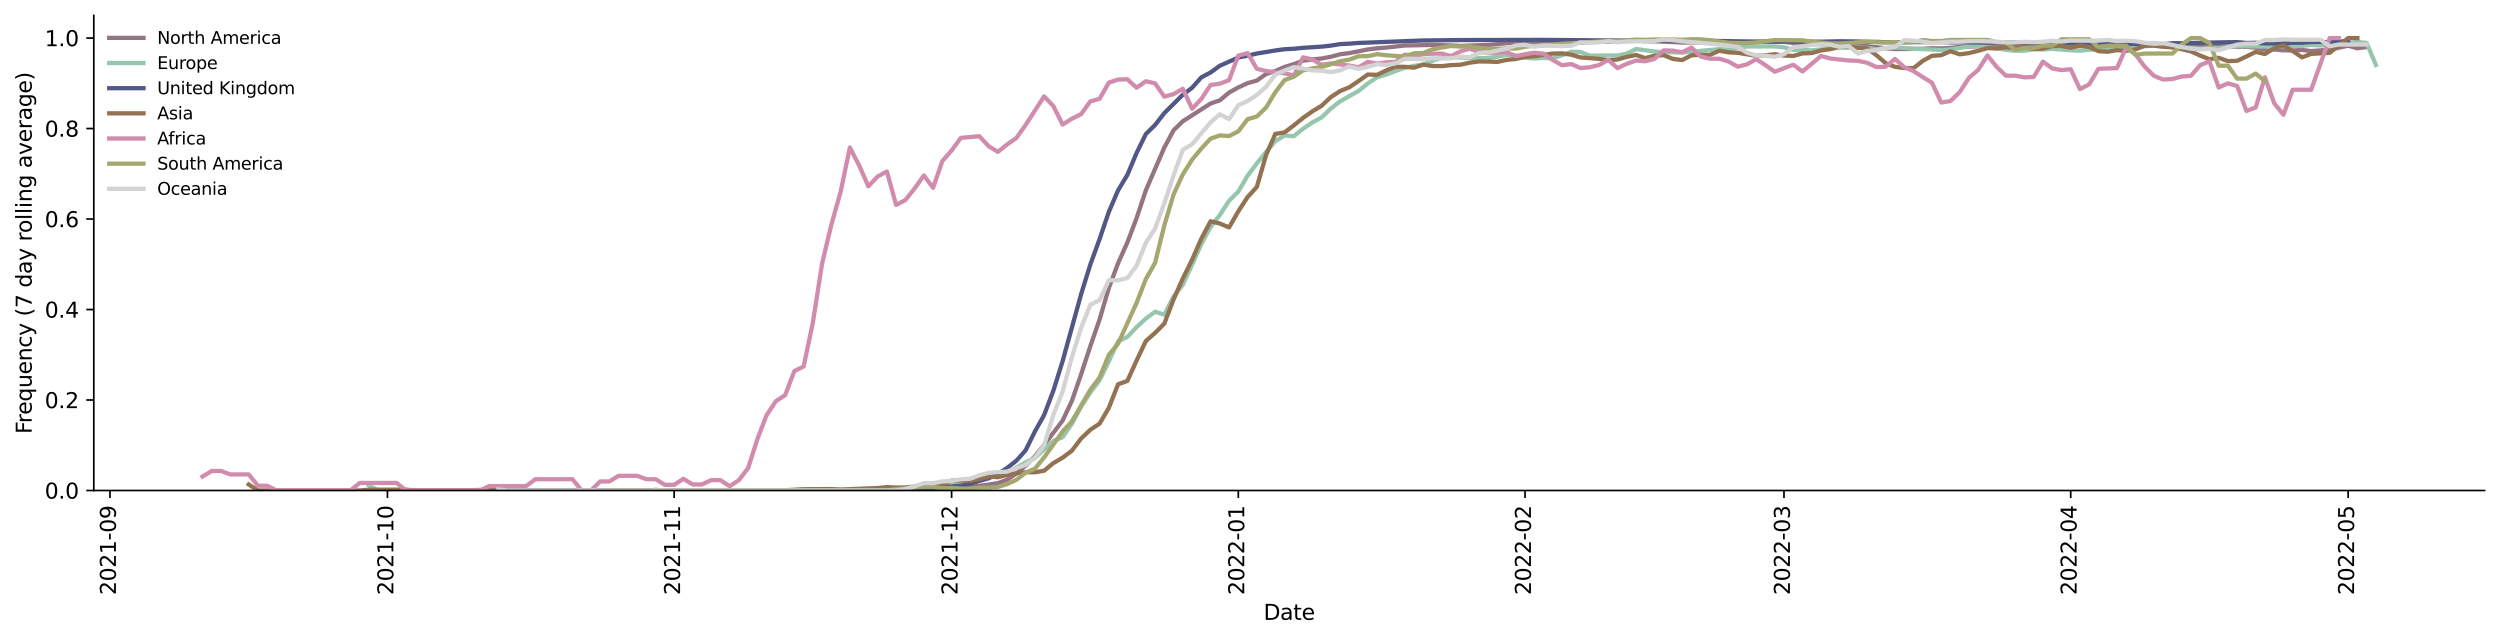 <?xml version="1.0" encoding="utf-8" standalone="no"?>
<!DOCTYPE svg PUBLIC "-//W3C//DTD SVG 1.1//EN"
  "http://www.w3.org/Graphics/SVG/1.1/DTD/svg11.dtd">
<svg xmlns:xlink="http://www.w3.org/1999/xlink" width="1166.981pt" height="298.621pt" viewBox="0 0 1166.981 298.621" xmlns="http://www.w3.org/2000/svg" version="1.1">
 <defs>
  <style type="text/css">*{stroke-linejoin: round; stroke-linecap: butt}</style>
 </defs>
 <g id="figure_1">
  <g id="patch_1">
   <path d="M 0 298.621 
L 1166.981 298.621 
L 1166.981 0 
L 0 0 
z
" style="fill: #ffffff"/>
  </g>
  <g id="axes_1">
   <g id="patch_2">
    <path d="M 43.781 228.96 
L 1159.781 228.96 
L 1159.781 7.2 
L 43.781 7.2 
z
" style="fill: #ffffff"/>
   </g>
   <g id="matplotlib.axis_1">
    <g id="xtick_1">
     <g id="line2d_1">
      <defs>
       <path id="mcca57873f6" d="M 0 0 
L 0 3.5 
" style="stroke: #000000; stroke-width: 0.8"/>
      </defs>
      <g>
       <use xlink:href="#mcca57873f6" x="51.336" y="228.96" style="stroke: #000000; stroke-width: 0.8"/>
      </g>
     </g>
     <g id="text_1">
      <!-- 2021-09 -->
      <g transform="translate(54.096 277.743)rotate(-90)scale(0.1 -0.1)">
       <defs>
        <path id="DejaVuSans-32" d="M 1228 531 
L 3431 531 
L 3431 0 
L 469 0 
L 469 531 
Q 828 903 1448 1529 
Q 2069 2156 2228 2338 
Q 2531 2678 2651 2914 
Q 2772 3150 2772 3378 
Q 2772 3750 2511 3984 
Q 2250 4219 1831 4219 
Q 1534 4219 1204 4116 
Q 875 4013 500 3803 
L 500 4441 
Q 881 4594 1212 4672 
Q 1544 4750 1819 4750 
Q 2544 4750 2975 4387 
Q 3406 4025 3406 3419 
Q 3406 3131 3298 2873 
Q 3191 2616 2906 2266 
Q 2828 2175 2409 1742 
Q 1991 1309 1228 531 
z
" transform="scale(0.016)"/>
        <path id="DejaVuSans-30" d="M 2034 4250 
Q 1547 4250 1301 3770 
Q 1056 3291 1056 2328 
Q 1056 1369 1301 889 
Q 1547 409 2034 409 
Q 2525 409 2770 889 
Q 3016 1369 3016 2328 
Q 3016 3291 2770 3770 
Q 2525 4250 2034 4250 
z
M 2034 4750 
Q 2819 4750 3233 4129 
Q 3647 3509 3647 2328 
Q 3647 1150 3233 529 
Q 2819 -91 2034 -91 
Q 1250 -91 836 529 
Q 422 1150 422 2328 
Q 422 3509 836 4129 
Q 1250 4750 2034 4750 
z
" transform="scale(0.016)"/>
        <path id="DejaVuSans-31" d="M 794 531 
L 1825 531 
L 1825 4091 
L 703 3866 
L 703 4441 
L 1819 4666 
L 2450 4666 
L 2450 531 
L 3481 531 
L 3481 0 
L 794 0 
L 794 531 
z
" transform="scale(0.016)"/>
        <path id="DejaVuSans-2d" d="M 313 2009 
L 1997 2009 
L 1997 1497 
L 313 1497 
L 313 2009 
z
" transform="scale(0.016)"/>
        <path id="DejaVuSans-39" d="M 703 97 
L 703 672 
Q 941 559 1184 500 
Q 1428 441 1663 441 
Q 2288 441 2617 861 
Q 2947 1281 2994 2138 
Q 2813 1869 2534 1725 
Q 2256 1581 1919 1581 
Q 1219 1581 811 2004 
Q 403 2428 403 3163 
Q 403 3881 828 4315 
Q 1253 4750 1959 4750 
Q 2769 4750 3195 4129 
Q 3622 3509 3622 2328 
Q 3622 1225 3098 567 
Q 2575 -91 1691 -91 
Q 1453 -91 1209 -44 
Q 966 3 703 97 
z
M 1959 2075 
Q 2384 2075 2632 2365 
Q 2881 2656 2881 3163 
Q 2881 3666 2632 3958 
Q 2384 4250 1959 4250 
Q 1534 4250 1286 3958 
Q 1038 3666 1038 3163 
Q 1038 2656 1286 2365 
Q 1534 2075 1959 2075 
z
" transform="scale(0.016)"/>
       </defs>
       <use xlink:href="#DejaVuSans-32"/>
       <use xlink:href="#DejaVuSans-30" x="63.623"/>
       <use xlink:href="#DejaVuSans-32" x="127.246"/>
       <use xlink:href="#DejaVuSans-31" x="190.869"/>
       <use xlink:href="#DejaVuSans-2d" x="254.492"/>
       <use xlink:href="#DejaVuSans-30" x="290.576"/>
       <use xlink:href="#DejaVuSans-39" x="354.199"/>
      </g>
     </g>
    </g>
    <g id="xtick_2">
     <g id="line2d_2">
      <g>
       <use xlink:href="#mcca57873f6" x="180.853" y="228.96" style="stroke: #000000; stroke-width: 0.8"/>
      </g>
     </g>
     <g id="text_2">
      <!-- 2021-10 -->
      <g transform="translate(183.612 277.743)rotate(-90)scale(0.1 -0.1)">
       <use xlink:href="#DejaVuSans-32"/>
       <use xlink:href="#DejaVuSans-30" x="63.623"/>
       <use xlink:href="#DejaVuSans-32" x="127.246"/>
       <use xlink:href="#DejaVuSans-31" x="190.869"/>
       <use xlink:href="#DejaVuSans-2d" x="254.492"/>
       <use xlink:href="#DejaVuSans-31" x="290.576"/>
       <use xlink:href="#DejaVuSans-30" x="354.199"/>
      </g>
     </g>
    </g>
    <g id="xtick_3">
     <g id="line2d_3">
      <g>
       <use xlink:href="#mcca57873f6" x="314.686" y="228.96" style="stroke: #000000; stroke-width: 0.8"/>
      </g>
     </g>
     <g id="text_3">
      <!-- 2021-11 -->
      <g transform="translate(317.446 277.743)rotate(-90)scale(0.1 -0.1)">
       <use xlink:href="#DejaVuSans-32"/>
       <use xlink:href="#DejaVuSans-30" x="63.623"/>
       <use xlink:href="#DejaVuSans-32" x="127.246"/>
       <use xlink:href="#DejaVuSans-31" x="190.869"/>
       <use xlink:href="#DejaVuSans-2d" x="254.492"/>
       <use xlink:href="#DejaVuSans-31" x="290.576"/>
       <use xlink:href="#DejaVuSans-31" x="354.199"/>
      </g>
     </g>
    </g>
    <g id="xtick_4">
     <g id="line2d_4">
      <g>
       <use xlink:href="#mcca57873f6" x="444.203" y="228.96" style="stroke: #000000; stroke-width: 0.8"/>
      </g>
     </g>
     <g id="text_4">
      <!-- 2021-12 -->
      <g transform="translate(446.962 277.743)rotate(-90)scale(0.1 -0.1)">
       <use xlink:href="#DejaVuSans-32"/>
       <use xlink:href="#DejaVuSans-30" x="63.623"/>
       <use xlink:href="#DejaVuSans-32" x="127.246"/>
       <use xlink:href="#DejaVuSans-31" x="190.869"/>
       <use xlink:href="#DejaVuSans-2d" x="254.492"/>
       <use xlink:href="#DejaVuSans-31" x="290.576"/>
       <use xlink:href="#DejaVuSans-32" x="354.199"/>
      </g>
     </g>
    </g>
    <g id="xtick_5">
     <g id="line2d_5">
      <g>
       <use xlink:href="#mcca57873f6" x="578.037" y="228.96" style="stroke: #000000; stroke-width: 0.8"/>
      </g>
     </g>
     <g id="text_5">
      <!-- 2022-01 -->
      <g transform="translate(580.796 277.743)rotate(-90)scale(0.1 -0.1)">
       <use xlink:href="#DejaVuSans-32"/>
       <use xlink:href="#DejaVuSans-30" x="63.623"/>
       <use xlink:href="#DejaVuSans-32" x="127.246"/>
       <use xlink:href="#DejaVuSans-32" x="190.869"/>
       <use xlink:href="#DejaVuSans-2d" x="254.492"/>
       <use xlink:href="#DejaVuSans-30" x="290.576"/>
       <use xlink:href="#DejaVuSans-31" x="354.199"/>
      </g>
     </g>
    </g>
    <g id="xtick_6">
     <g id="line2d_6">
      <g>
       <use xlink:href="#mcca57873f6" x="711.87" y="228.96" style="stroke: #000000; stroke-width: 0.8"/>
      </g>
     </g>
     <g id="text_6">
      <!-- 2022-02 -->
      <g transform="translate(714.63 277.743)rotate(-90)scale(0.1 -0.1)">
       <use xlink:href="#DejaVuSans-32"/>
       <use xlink:href="#DejaVuSans-30" x="63.623"/>
       <use xlink:href="#DejaVuSans-32" x="127.246"/>
       <use xlink:href="#DejaVuSans-32" x="190.869"/>
       <use xlink:href="#DejaVuSans-2d" x="254.492"/>
       <use xlink:href="#DejaVuSans-30" x="290.576"/>
       <use xlink:href="#DejaVuSans-32" x="354.199"/>
      </g>
     </g>
    </g>
    <g id="xtick_7">
     <g id="line2d_7">
      <g>
       <use xlink:href="#mcca57873f6" x="832.752" y="228.96" style="stroke: #000000; stroke-width: 0.8"/>
      </g>
     </g>
     <g id="text_7">
      <!-- 2022-03 -->
      <g transform="translate(835.512 277.743)rotate(-90)scale(0.1 -0.1)">
       <defs>
        <path id="DejaVuSans-33" d="M 2597 2516 
Q 3050 2419 3304 2112 
Q 3559 1806 3559 1356 
Q 3559 666 3084 287 
Q 2609 -91 1734 -91 
Q 1441 -91 1130 -33 
Q 819 25 488 141 
L 488 750 
Q 750 597 1062 519 
Q 1375 441 1716 441 
Q 2309 441 2620 675 
Q 2931 909 2931 1356 
Q 2931 1769 2642 2001 
Q 2353 2234 1838 2234 
L 1294 2234 
L 1294 2753 
L 1863 2753 
Q 2328 2753 2575 2939 
Q 2822 3125 2822 3475 
Q 2822 3834 2567 4026 
Q 2313 4219 1838 4219 
Q 1578 4219 1281 4162 
Q 984 4106 628 3988 
L 628 4550 
Q 988 4650 1302 4700 
Q 1616 4750 1894 4750 
Q 2613 4750 3031 4423 
Q 3450 4097 3450 3541 
Q 3450 3153 3228 2886 
Q 3006 2619 2597 2516 
z
" transform="scale(0.016)"/>
       </defs>
       <use xlink:href="#DejaVuSans-32"/>
       <use xlink:href="#DejaVuSans-30" x="63.623"/>
       <use xlink:href="#DejaVuSans-32" x="127.246"/>
       <use xlink:href="#DejaVuSans-32" x="190.869"/>
       <use xlink:href="#DejaVuSans-2d" x="254.492"/>
       <use xlink:href="#DejaVuSans-30" x="290.576"/>
       <use xlink:href="#DejaVuSans-33" x="354.199"/>
      </g>
     </g>
    </g>
    <g id="xtick_8">
     <g id="line2d_8">
      <g>
       <use xlink:href="#mcca57873f6" x="966.586" y="228.96" style="stroke: #000000; stroke-width: 0.8"/>
      </g>
     </g>
     <g id="text_8">
      <!-- 2022-04 -->
      <g transform="translate(969.345 277.743)rotate(-90)scale(0.1 -0.1)">
       <defs>
        <path id="DejaVuSans-34" d="M 2419 4116 
L 825 1625 
L 2419 1625 
L 2419 4116 
z
M 2253 4666 
L 3047 4666 
L 3047 1625 
L 3713 1625 
L 3713 1100 
L 3047 1100 
L 3047 0 
L 2419 0 
L 2419 1100 
L 313 1100 
L 313 1709 
L 2253 4666 
z
" transform="scale(0.016)"/>
       </defs>
       <use xlink:href="#DejaVuSans-32"/>
       <use xlink:href="#DejaVuSans-30" x="63.623"/>
       <use xlink:href="#DejaVuSans-32" x="127.246"/>
       <use xlink:href="#DejaVuSans-32" x="190.869"/>
       <use xlink:href="#DejaVuSans-2d" x="254.492"/>
       <use xlink:href="#DejaVuSans-30" x="290.576"/>
       <use xlink:href="#DejaVuSans-34" x="354.199"/>
      </g>
     </g>
    </g>
    <g id="xtick_9">
     <g id="line2d_9">
      <g>
       <use xlink:href="#mcca57873f6" x="1096.102" y="228.96" style="stroke: #000000; stroke-width: 0.8"/>
      </g>
     </g>
     <g id="text_9">
      <!-- 2022-05 -->
      <g transform="translate(1098.862 277.743)rotate(-90)scale(0.1 -0.1)">
       <defs>
        <path id="DejaVuSans-35" d="M 691 4666 
L 3169 4666 
L 3169 4134 
L 1269 4134 
L 1269 2991 
Q 1406 3038 1543 3061 
Q 1681 3084 1819 3084 
Q 2600 3084 3056 2656 
Q 3513 2228 3513 1497 
Q 3513 744 3044 326 
Q 2575 -91 1722 -91 
Q 1428 -91 1123 -41 
Q 819 9 494 109 
L 494 744 
Q 775 591 1075 516 
Q 1375 441 1709 441 
Q 2250 441 2565 725 
Q 2881 1009 2881 1497 
Q 2881 1984 2565 2268 
Q 2250 2553 1709 2553 
Q 1456 2553 1204 2497 
Q 953 2441 691 2322 
L 691 4666 
z
" transform="scale(0.016)"/>
       </defs>
       <use xlink:href="#DejaVuSans-32"/>
       <use xlink:href="#DejaVuSans-30" x="63.623"/>
       <use xlink:href="#DejaVuSans-32" x="127.246"/>
       <use xlink:href="#DejaVuSans-32" x="190.869"/>
       <use xlink:href="#DejaVuSans-2d" x="254.492"/>
       <use xlink:href="#DejaVuSans-30" x="290.576"/>
       <use xlink:href="#DejaVuSans-35" x="354.199"/>
      </g>
     </g>
    </g>
    <g id="text_10">
     <!-- Date -->
     <g transform="translate(589.83 289.341)scale(0.1 -0.1)">
      <defs>
       <path id="DejaVuSans-44" d="M 1259 4147 
L 1259 519 
L 2022 519 
Q 2988 519 3436 956 
Q 3884 1394 3884 2338 
Q 3884 3275 3436 3711 
Q 2988 4147 2022 4147 
L 1259 4147 
z
M 628 4666 
L 1925 4666 
Q 3281 4666 3915 4102 
Q 4550 3538 4550 2338 
Q 4550 1131 3912 565 
Q 3275 0 1925 0 
L 628 0 
L 628 4666 
z
" transform="scale(0.016)"/>
       <path id="DejaVuSans-61" d="M 2194 1759 
Q 1497 1759 1228 1600 
Q 959 1441 959 1056 
Q 959 750 1161 570 
Q 1363 391 1709 391 
Q 2188 391 2477 730 
Q 2766 1069 2766 1631 
L 2766 1759 
L 2194 1759 
z
M 3341 1997 
L 3341 0 
L 2766 0 
L 2766 531 
Q 2569 213 2275 61 
Q 1981 -91 1556 -91 
Q 1019 -91 701 211 
Q 384 513 384 1019 
Q 384 1609 779 1909 
Q 1175 2209 1959 2209 
L 2766 2209 
L 2766 2266 
Q 2766 2663 2505 2880 
Q 2244 3097 1772 3097 
Q 1472 3097 1187 3025 
Q 903 2953 641 2809 
L 641 3341 
Q 956 3463 1253 3523 
Q 1550 3584 1831 3584 
Q 2591 3584 2966 3190 
Q 3341 2797 3341 1997 
z
" transform="scale(0.016)"/>
       <path id="DejaVuSans-74" d="M 1172 4494 
L 1172 3500 
L 2356 3500 
L 2356 3053 
L 1172 3053 
L 1172 1153 
Q 1172 725 1289 603 
Q 1406 481 1766 481 
L 2356 481 
L 2356 0 
L 1766 0 
Q 1100 0 847 248 
Q 594 497 594 1153 
L 594 3053 
L 172 3053 
L 172 3500 
L 594 3500 
L 594 4494 
L 1172 4494 
z
" transform="scale(0.016)"/>
       <path id="DejaVuSans-65" d="M 3597 1894 
L 3597 1613 
L 953 1613 
Q 991 1019 1311 708 
Q 1631 397 2203 397 
Q 2534 397 2845 478 
Q 3156 559 3463 722 
L 3463 178 
Q 3153 47 2828 -22 
Q 2503 -91 2169 -91 
Q 1331 -91 842 396 
Q 353 884 353 1716 
Q 353 2575 817 3079 
Q 1281 3584 2069 3584 
Q 2775 3584 3186 3129 
Q 3597 2675 3597 1894 
z
M 3022 2063 
Q 3016 2534 2758 2815 
Q 2500 3097 2075 3097 
Q 1594 3097 1305 2825 
Q 1016 2553 972 2059 
L 3022 2063 
z
" transform="scale(0.016)"/>
      </defs>
      <use xlink:href="#DejaVuSans-44"/>
      <use xlink:href="#DejaVuSans-61" x="77.002"/>
      <use xlink:href="#DejaVuSans-74" x="138.281"/>
      <use xlink:href="#DejaVuSans-65" x="177.49"/>
     </g>
    </g>
   </g>
   <g id="matplotlib.axis_2">
    <g id="ytick_1">
     <g id="line2d_10">
      <defs>
       <path id="md0fb48f226" d="M 0 0 
L -3.5 0 
" style="stroke: #000000; stroke-width: 0.8"/>
      </defs>
      <g>
       <use xlink:href="#md0fb48f226" x="43.781" y="228.96" style="stroke: #000000; stroke-width: 0.8"/>
      </g>
     </g>
     <g id="text_11">
      <!-- 0.0 -->
      <g transform="translate(20.878 232.759)scale(0.1 -0.1)">
       <defs>
        <path id="DejaVuSans-2e" d="M 684 794 
L 1344 794 
L 1344 0 
L 684 0 
L 684 794 
z
" transform="scale(0.016)"/>
       </defs>
       <use xlink:href="#DejaVuSans-30"/>
       <use xlink:href="#DejaVuSans-2e" x="63.623"/>
       <use xlink:href="#DejaVuSans-30" x="95.41"/>
      </g>
     </g>
    </g>
    <g id="ytick_2">
     <g id="line2d_11">
      <g>
       <use xlink:href="#md0fb48f226" x="43.781" y="186.72" style="stroke: #000000; stroke-width: 0.8"/>
      </g>
     </g>
     <g id="text_12">
      <!-- 0.2 -->
      <g transform="translate(20.878 190.519)scale(0.1 -0.1)">
       <use xlink:href="#DejaVuSans-30"/>
       <use xlink:href="#DejaVuSans-2e" x="63.623"/>
       <use xlink:href="#DejaVuSans-32" x="95.41"/>
      </g>
     </g>
    </g>
    <g id="ytick_3">
     <g id="line2d_12">
      <g>
       <use xlink:href="#md0fb48f226" x="43.781" y="144.48" style="stroke: #000000; stroke-width: 0.8"/>
      </g>
     </g>
     <g id="text_13">
      <!-- 0.4 -->
      <g transform="translate(20.878 148.279)scale(0.1 -0.1)">
       <use xlink:href="#DejaVuSans-30"/>
       <use xlink:href="#DejaVuSans-2e" x="63.623"/>
       <use xlink:href="#DejaVuSans-34" x="95.41"/>
      </g>
     </g>
    </g>
    <g id="ytick_4">
     <g id="line2d_13">
      <g>
       <use xlink:href="#md0fb48f226" x="43.781" y="102.24" style="stroke: #000000; stroke-width: 0.8"/>
      </g>
     </g>
     <g id="text_14">
      <!-- 0.6 -->
      <g transform="translate(20.878 106.039)scale(0.1 -0.1)">
       <defs>
        <path id="DejaVuSans-36" d="M 2113 2584 
Q 1688 2584 1439 2293 
Q 1191 2003 1191 1497 
Q 1191 994 1439 701 
Q 1688 409 2113 409 
Q 2538 409 2786 701 
Q 3034 994 3034 1497 
Q 3034 2003 2786 2293 
Q 2538 2584 2113 2584 
z
M 3366 4563 
L 3366 3988 
Q 3128 4100 2886 4159 
Q 2644 4219 2406 4219 
Q 1781 4219 1451 3797 
Q 1122 3375 1075 2522 
Q 1259 2794 1537 2939 
Q 1816 3084 2150 3084 
Q 2853 3084 3261 2657 
Q 3669 2231 3669 1497 
Q 3669 778 3244 343 
Q 2819 -91 2113 -91 
Q 1303 -91 875 529 
Q 447 1150 447 2328 
Q 447 3434 972 4092 
Q 1497 4750 2381 4750 
Q 2619 4750 2861 4703 
Q 3103 4656 3366 4563 
z
" transform="scale(0.016)"/>
       </defs>
       <use xlink:href="#DejaVuSans-30"/>
       <use xlink:href="#DejaVuSans-2e" x="63.623"/>
       <use xlink:href="#DejaVuSans-36" x="95.41"/>
      </g>
     </g>
    </g>
    <g id="ytick_5">
     <g id="line2d_14">
      <g>
       <use xlink:href="#md0fb48f226" x="43.781" y="60" style="stroke: #000000; stroke-width: 0.8"/>
      </g>
     </g>
     <g id="text_15">
      <!-- 0.8 -->
      <g transform="translate(20.878 63.799)scale(0.1 -0.1)">
       <defs>
        <path id="DejaVuSans-38" d="M 2034 2216 
Q 1584 2216 1326 1975 
Q 1069 1734 1069 1313 
Q 1069 891 1326 650 
Q 1584 409 2034 409 
Q 2484 409 2743 651 
Q 3003 894 3003 1313 
Q 3003 1734 2745 1975 
Q 2488 2216 2034 2216 
z
M 1403 2484 
Q 997 2584 770 2862 
Q 544 3141 544 3541 
Q 544 4100 942 4425 
Q 1341 4750 2034 4750 
Q 2731 4750 3128 4425 
Q 3525 4100 3525 3541 
Q 3525 3141 3298 2862 
Q 3072 2584 2669 2484 
Q 3125 2378 3379 2068 
Q 3634 1759 3634 1313 
Q 3634 634 3220 271 
Q 2806 -91 2034 -91 
Q 1263 -91 848 271 
Q 434 634 434 1313 
Q 434 1759 690 2068 
Q 947 2378 1403 2484 
z
M 1172 3481 
Q 1172 3119 1398 2916 
Q 1625 2713 2034 2713 
Q 2441 2713 2670 2916 
Q 2900 3119 2900 3481 
Q 2900 3844 2670 4047 
Q 2441 4250 2034 4250 
Q 1625 4250 1398 4047 
Q 1172 3844 1172 3481 
z
" transform="scale(0.016)"/>
       </defs>
       <use xlink:href="#DejaVuSans-30"/>
       <use xlink:href="#DejaVuSans-2e" x="63.623"/>
       <use xlink:href="#DejaVuSans-38" x="95.41"/>
      </g>
     </g>
    </g>
    <g id="ytick_6">
     <g id="line2d_15">
      <g>
       <use xlink:href="#md0fb48f226" x="43.781" y="17.76" style="stroke: #000000; stroke-width: 0.8"/>
      </g>
     </g>
     <g id="text_16">
      <!-- 1.0 -->
      <g transform="translate(20.878 21.559)scale(0.1 -0.1)">
       <use xlink:href="#DejaVuSans-31"/>
       <use xlink:href="#DejaVuSans-2e" x="63.623"/>
       <use xlink:href="#DejaVuSans-30" x="95.41"/>
      </g>
     </g>
    </g>
    <g id="text_17">
     <!-- Frequency (7 day rolling average) -->
     <g transform="translate(14.798 202.529)rotate(-90)scale(0.1 -0.1)">
      <defs>
       <path id="DejaVuSans-46" d="M 628 4666 
L 3309 4666 
L 3309 4134 
L 1259 4134 
L 1259 2759 
L 3109 2759 
L 3109 2228 
L 1259 2228 
L 1259 0 
L 628 0 
L 628 4666 
z
" transform="scale(0.016)"/>
       <path id="DejaVuSans-72" d="M 2631 2963 
Q 2534 3019 2420 3045 
Q 2306 3072 2169 3072 
Q 1681 3072 1420 2755 
Q 1159 2438 1159 1844 
L 1159 0 
L 581 0 
L 581 3500 
L 1159 3500 
L 1159 2956 
Q 1341 3275 1631 3429 
Q 1922 3584 2338 3584 
Q 2397 3584 2469 3576 
Q 2541 3569 2628 3553 
L 2631 2963 
z
" transform="scale(0.016)"/>
       <path id="DejaVuSans-71" d="M 947 1747 
Q 947 1113 1208 752 
Q 1469 391 1925 391 
Q 2381 391 2643 752 
Q 2906 1113 2906 1747 
Q 2906 2381 2643 2742 
Q 2381 3103 1925 3103 
Q 1469 3103 1208 2742 
Q 947 2381 947 1747 
z
M 2906 525 
Q 2725 213 2448 61 
Q 2172 -91 1784 -91 
Q 1150 -91 751 415 
Q 353 922 353 1747 
Q 353 2572 751 3078 
Q 1150 3584 1784 3584 
Q 2172 3584 2448 3432 
Q 2725 3281 2906 2969 
L 2906 3500 
L 3481 3500 
L 3481 -1331 
L 2906 -1331 
L 2906 525 
z
" transform="scale(0.016)"/>
       <path id="DejaVuSans-75" d="M 544 1381 
L 544 3500 
L 1119 3500 
L 1119 1403 
Q 1119 906 1312 657 
Q 1506 409 1894 409 
Q 2359 409 2629 706 
Q 2900 1003 2900 1516 
L 2900 3500 
L 3475 3500 
L 3475 0 
L 2900 0 
L 2900 538 
Q 2691 219 2414 64 
Q 2138 -91 1772 -91 
Q 1169 -91 856 284 
Q 544 659 544 1381 
z
M 1991 3584 
L 1991 3584 
z
" transform="scale(0.016)"/>
       <path id="DejaVuSans-6e" d="M 3513 2113 
L 3513 0 
L 2938 0 
L 2938 2094 
Q 2938 2591 2744 2837 
Q 2550 3084 2163 3084 
Q 1697 3084 1428 2787 
Q 1159 2491 1159 1978 
L 1159 0 
L 581 0 
L 581 3500 
L 1159 3500 
L 1159 2956 
Q 1366 3272 1645 3428 
Q 1925 3584 2291 3584 
Q 2894 3584 3203 3211 
Q 3513 2838 3513 2113 
z
" transform="scale(0.016)"/>
       <path id="DejaVuSans-63" d="M 3122 3366 
L 3122 2828 
Q 2878 2963 2633 3030 
Q 2388 3097 2138 3097 
Q 1578 3097 1268 2742 
Q 959 2388 959 1747 
Q 959 1106 1268 751 
Q 1578 397 2138 397 
Q 2388 397 2633 464 
Q 2878 531 3122 666 
L 3122 134 
Q 2881 22 2623 -34 
Q 2366 -91 2075 -91 
Q 1284 -91 818 406 
Q 353 903 353 1747 
Q 353 2603 823 3093 
Q 1294 3584 2113 3584 
Q 2378 3584 2631 3529 
Q 2884 3475 3122 3366 
z
" transform="scale(0.016)"/>
       <path id="DejaVuSans-79" d="M 2059 -325 
Q 1816 -950 1584 -1140 
Q 1353 -1331 966 -1331 
L 506 -1331 
L 506 -850 
L 844 -850 
Q 1081 -850 1212 -737 
Q 1344 -625 1503 -206 
L 1606 56 
L 191 3500 
L 800 3500 
L 1894 763 
L 2988 3500 
L 3597 3500 
L 2059 -325 
z
" transform="scale(0.016)"/>
       <path id="DejaVuSans-20" transform="scale(0.016)"/>
       <path id="DejaVuSans-28" d="M 1984 4856 
Q 1566 4138 1362 3434 
Q 1159 2731 1159 2009 
Q 1159 1288 1364 580 
Q 1569 -128 1984 -844 
L 1484 -844 
Q 1016 -109 783 600 
Q 550 1309 550 2009 
Q 550 2706 781 3412 
Q 1013 4119 1484 4856 
L 1984 4856 
z
" transform="scale(0.016)"/>
       <path id="DejaVuSans-37" d="M 525 4666 
L 3525 4666 
L 3525 4397 
L 1831 0 
L 1172 0 
L 2766 4134 
L 525 4134 
L 525 4666 
z
" transform="scale(0.016)"/>
       <path id="DejaVuSans-64" d="M 2906 2969 
L 2906 4863 
L 3481 4863 
L 3481 0 
L 2906 0 
L 2906 525 
Q 2725 213 2448 61 
Q 2172 -91 1784 -91 
Q 1150 -91 751 415 
Q 353 922 353 1747 
Q 353 2572 751 3078 
Q 1150 3584 1784 3584 
Q 2172 3584 2448 3432 
Q 2725 3281 2906 2969 
z
M 947 1747 
Q 947 1113 1208 752 
Q 1469 391 1925 391 
Q 2381 391 2643 752 
Q 2906 1113 2906 1747 
Q 2906 2381 2643 2742 
Q 2381 3103 1925 3103 
Q 1469 3103 1208 2742 
Q 947 2381 947 1747 
z
" transform="scale(0.016)"/>
       <path id="DejaVuSans-6f" d="M 1959 3097 
Q 1497 3097 1228 2736 
Q 959 2375 959 1747 
Q 959 1119 1226 758 
Q 1494 397 1959 397 
Q 2419 397 2687 759 
Q 2956 1122 2956 1747 
Q 2956 2369 2687 2733 
Q 2419 3097 1959 3097 
z
M 1959 3584 
Q 2709 3584 3137 3096 
Q 3566 2609 3566 1747 
Q 3566 888 3137 398 
Q 2709 -91 1959 -91 
Q 1206 -91 779 398 
Q 353 888 353 1747 
Q 353 2609 779 3096 
Q 1206 3584 1959 3584 
z
" transform="scale(0.016)"/>
       <path id="DejaVuSans-6c" d="M 603 4863 
L 1178 4863 
L 1178 0 
L 603 0 
L 603 4863 
z
" transform="scale(0.016)"/>
       <path id="DejaVuSans-69" d="M 603 3500 
L 1178 3500 
L 1178 0 
L 603 0 
L 603 3500 
z
M 603 4863 
L 1178 4863 
L 1178 4134 
L 603 4134 
L 603 4863 
z
" transform="scale(0.016)"/>
       <path id="DejaVuSans-67" d="M 2906 1791 
Q 2906 2416 2648 2759 
Q 2391 3103 1925 3103 
Q 1463 3103 1205 2759 
Q 947 2416 947 1791 
Q 947 1169 1205 825 
Q 1463 481 1925 481 
Q 2391 481 2648 825 
Q 2906 1169 2906 1791 
z
M 3481 434 
Q 3481 -459 3084 -895 
Q 2688 -1331 1869 -1331 
Q 1566 -1331 1297 -1286 
Q 1028 -1241 775 -1147 
L 775 -588 
Q 1028 -725 1275 -790 
Q 1522 -856 1778 -856 
Q 2344 -856 2625 -561 
Q 2906 -266 2906 331 
L 2906 616 
Q 2728 306 2450 153 
Q 2172 0 1784 0 
Q 1141 0 747 490 
Q 353 981 353 1791 
Q 353 2603 747 3093 
Q 1141 3584 1784 3584 
Q 2172 3584 2450 3431 
Q 2728 3278 2906 2969 
L 2906 3500 
L 3481 3500 
L 3481 434 
z
" transform="scale(0.016)"/>
       <path id="DejaVuSans-76" d="M 191 3500 
L 800 3500 
L 1894 563 
L 2988 3500 
L 3597 3500 
L 2284 0 
L 1503 0 
L 191 3500 
z
" transform="scale(0.016)"/>
       <path id="DejaVuSans-29" d="M 513 4856 
L 1013 4856 
Q 1481 4119 1714 3412 
Q 1947 2706 1947 2009 
Q 1947 1309 1714 600 
Q 1481 -109 1013 -844 
L 513 -844 
Q 928 -128 1133 580 
Q 1338 1288 1338 2009 
Q 1338 2731 1133 3434 
Q 928 4138 513 4856 
z
" transform="scale(0.016)"/>
      </defs>
      <use xlink:href="#DejaVuSans-46"/>
      <use xlink:href="#DejaVuSans-72" x="50.27"/>
      <use xlink:href="#DejaVuSans-65" x="89.133"/>
      <use xlink:href="#DejaVuSans-71" x="150.656"/>
      <use xlink:href="#DejaVuSans-75" x="214.133"/>
      <use xlink:href="#DejaVuSans-65" x="277.512"/>
      <use xlink:href="#DejaVuSans-6e" x="339.035"/>
      <use xlink:href="#DejaVuSans-63" x="402.414"/>
      <use xlink:href="#DejaVuSans-79" x="457.395"/>
      <use xlink:href="#DejaVuSans-20" x="516.574"/>
      <use xlink:href="#DejaVuSans-28" x="548.361"/>
      <use xlink:href="#DejaVuSans-37" x="587.375"/>
      <use xlink:href="#DejaVuSans-20" x="650.998"/>
      <use xlink:href="#DejaVuSans-64" x="682.785"/>
      <use xlink:href="#DejaVuSans-61" x="746.262"/>
      <use xlink:href="#DejaVuSans-79" x="807.541"/>
      <use xlink:href="#DejaVuSans-20" x="866.721"/>
      <use xlink:href="#DejaVuSans-72" x="898.508"/>
      <use xlink:href="#DejaVuSans-6f" x="937.371"/>
      <use xlink:href="#DejaVuSans-6c" x="998.553"/>
      <use xlink:href="#DejaVuSans-6c" x="1026.336"/>
      <use xlink:href="#DejaVuSans-69" x="1054.119"/>
      <use xlink:href="#DejaVuSans-6e" x="1081.902"/>
      <use xlink:href="#DejaVuSans-67" x="1145.281"/>
      <use xlink:href="#DejaVuSans-20" x="1208.758"/>
      <use xlink:href="#DejaVuSans-61" x="1240.545"/>
      <use xlink:href="#DejaVuSans-76" x="1301.824"/>
      <use xlink:href="#DejaVuSans-65" x="1361.004"/>
      <use xlink:href="#DejaVuSans-72" x="1422.527"/>
      <use xlink:href="#DejaVuSans-61" x="1463.641"/>
      <use xlink:href="#DejaVuSans-67" x="1524.92"/>
      <use xlink:href="#DejaVuSans-65" x="1588.396"/>
      <use xlink:href="#DejaVuSans-29" x="1649.92"/>
     </g>
    </g>
   </g>
   <g id="line2d_16">
    <path d="M 189.487 228.743 
L 202.439 228.833 
L 211.073 228.96 
L 413.982 228.849 
L 435.568 228.283 
L 444.203 227.935 
L 448.52 227.627 
L 457.155 226.795 
L 465.789 225.536 
L 470.106 223.926 
L 474.423 221.009 
L 478.741 217.362 
L 483.058 213.048 
L 487.375 207.702 
L 496.009 196.333 
L 500.327 187.157 
L 504.644 174.76 
L 508.961 161.579 
L 513.278 149.104 
L 517.596 134.407 
L 521.913 122.856 
L 526.23 113.197 
L 530.547 101.822 
L 534.864 88.876 
L 543.499 68.864 
L 547.816 60.814 
L 552.133 56.597 
L 565.085 48.302 
L 569.402 46.825 
L 573.719 43.213 
L 578.037 40.809 
L 582.354 38.81 
L 586.671 37.616 
L 590.988 34.551 
L 595.305 33.144 
L 599.623 31.254 
L 603.94 29.928 
L 608.257 28.302 
L 612.574 27.739 
L 616.892 27.312 
L 621.209 26.495 
L 625.526 25.344 
L 629.843 24.787 
L 638.478 23.099 
L 642.795 22.544 
L 647.112 22.203 
L 655.746 21.249 
L 668.698 20.966 
L 677.333 21.196 
L 681.65 21.435 
L 694.601 20.965 
L 698.919 20.636 
L 703.236 20.157 
L 711.87 20.057 
L 733.456 19.432 
L 750.725 19.347 
L 755.042 19.31 
L 759.36 19.131 
L 763.677 19.074 
L 776.628 19.432 
L 785.263 19.861 
L 806.849 19.704 
L 819.801 19.592 
L 824.118 19.449 
L 832.752 19.547 
L 837.069 20.021 
L 854.338 20.84 
L 858.656 20.681 
L 862.973 20.695 
L 871.607 21.547 
L 880.242 22.507 
L 884.559 22.898 
L 897.51 22.779 
L 901.828 22.512 
L 906.145 22.608 
L 910.462 22.379 
L 914.779 21.861 
L 932.048 21.334 
L 949.317 21.125 
L 953.634 21.317 
L 957.951 21.64 
L 962.269 21.357 
L 966.586 21.38 
L 970.903 21.516 
L 975.22 21.313 
L 979.538 21.293 
L 983.855 21.496 
L 988.172 21.259 
L 992.489 21.144 
L 996.806 21.235 
L 1001.124 21.208 
L 1005.441 21.301 
L 1014.075 21.937 
L 1018.392 21.622 
L 1022.71 21.537 
L 1027.027 21.672 
L 1031.344 21.6 
L 1035.661 21.241 
L 1039.979 21.74 
L 1044.296 21.909 
L 1048.613 21.861 
L 1052.93 22.254 
L 1057.247 23.163 
L 1061.565 23.112 
L 1065.882 23.478 
L 1070.199 23.558 
L 1074.516 23.3 
L 1078.833 23.838 
L 1087.468 23.187 
L 1096.102 21.336 
L 1100.42 22.535 
L 1104.737 21.948 
L 1104.737 21.948 
" clip-path="url(#pd1ae498ff5)" style="fill: none; stroke: #947383; stroke-width: 2; stroke-linecap: square"/>
   </g>
   <g id="line2d_17">
    <path d="M 172.218 226.613 
L 176.536 228.96 
L 202.439 228.96 
L 206.756 228.788 
L 219.708 228.788 
L 224.025 228.645 
L 228.342 228.817 
L 241.294 228.817 
L 245.611 228.96 
L 267.197 228.897 
L 275.832 228.837 
L 288.783 228.9 
L 297.418 228.96 
L 323.321 228.96 
L 327.638 228.842 
L 405.348 228.751 
L 418.3 228.619 
L 431.251 227.314 
L 435.568 227.075 
L 444.203 226.151 
L 448.52 225.601 
L 452.837 224.525 
L 457.155 223.761 
L 461.472 222.737 
L 465.789 222.36 
L 470.106 220.523 
L 474.423 218.287 
L 478.741 215.807 
L 483.058 213.768 
L 491.692 205.824 
L 496.009 204.086 
L 500.327 197.856 
L 504.644 189.833 
L 508.961 183.237 
L 513.278 177.47 
L 517.596 168.675 
L 521.913 159.285 
L 526.23 157.279 
L 530.547 152.707 
L 534.864 148.732 
L 539.182 145.515 
L 543.499 146.9 
L 547.816 138.431 
L 552.133 132.894 
L 556.45 123.574 
L 560.768 113.957 
L 565.085 105.948 
L 569.402 100.35 
L 573.719 93.704 
L 578.037 89.424 
L 582.354 82.025 
L 586.671 76.295 
L 590.988 70.938 
L 595.305 65.901 
L 599.623 63.237 
L 603.94 63.597 
L 608.257 60.073 
L 612.574 57.175 
L 616.892 54.824 
L 621.209 50.66 
L 625.526 47.327 
L 634.16 42.442 
L 638.478 38.968 
L 642.795 36.099 
L 647.112 34.794 
L 651.429 33.149 
L 655.746 31.654 
L 660.064 30.733 
L 664.381 30.092 
L 668.698 28.395 
L 673.015 26.904 
L 677.333 26.678 
L 681.65 26.825 
L 685.967 27.091 
L 694.601 27.12 
L 698.919 26.454 
L 703.236 25.602 
L 707.553 25.889 
L 711.87 26.945 
L 716.187 27.264 
L 720.505 27.045 
L 724.822 27.169 
L 729.139 25.821 
L 733.456 24.168 
L 737.774 24.24 
L 742.091 25.976 
L 750.725 25.88 
L 755.042 25.911 
L 759.36 25.003 
L 763.677 22.875 
L 772.311 24.058 
L 776.628 24.38 
L 780.946 24.384 
L 785.263 24.508 
L 802.532 22.951 
L 806.849 23.119 
L 811.166 22.295 
L 815.483 21.684 
L 828.435 21.662 
L 832.752 22.104 
L 837.069 23.321 
L 841.387 23.299 
L 845.704 23.499 
L 858.656 22.25 
L 867.29 22.221 
L 871.607 22.412 
L 875.924 23.069 
L 880.242 22.45 
L 884.559 22.134 
L 888.876 22.364 
L 893.193 22.777 
L 901.828 23.111 
L 906.145 23.387 
L 910.462 23.036 
L 914.779 22.41 
L 919.097 21.659 
L 923.414 21.46 
L 927.731 22.092 
L 932.048 22.545 
L 936.365 23.254 
L 940.683 23.698 
L 945 23.64 
L 949.317 23.068 
L 953.634 23.088 
L 957.951 22.829 
L 966.586 23.475 
L 970.903 23.684 
L 975.22 23.185 
L 979.538 23.01 
L 983.855 22.265 
L 988.172 22.182 
L 992.489 21.735 
L 996.806 21.787 
L 1005.441 21.359 
L 1014.075 21.691 
L 1018.392 21.955 
L 1027.027 22.775 
L 1031.344 22.505 
L 1035.661 22.487 
L 1039.979 21.958 
L 1044.296 21.648 
L 1048.613 21.613 
L 1061.565 21.809 
L 1065.882 21.526 
L 1074.516 21.427 
L 1078.833 20.985 
L 1083.151 21.204 
L 1091.785 20.611 
L 1100.42 19.587 
L 1104.737 20.037 
L 1109.054 30.342 
L 1109.054 30.342 
" clip-path="url(#pd1ae498ff5)" style="fill: none; stroke: #96c6ad; stroke-width: 2; stroke-linecap: square"/>
   </g>
   <g id="line2d_18">
    <path d="M 224.025 228.954 
L 297.418 228.954 
L 413.982 228.848 
L 422.617 228.569 
L 426.934 228.114 
L 435.568 227.749 
L 444.203 227.083 
L 448.52 226.744 
L 452.837 225.829 
L 457.155 224.499 
L 461.472 223.289 
L 465.789 221.191 
L 470.106 218.439 
L 474.423 215.061 
L 478.741 210.216 
L 483.058 201.47 
L 487.375 193.753 
L 491.692 182.391 
L 496.009 168.61 
L 504.644 137.357 
L 508.961 123.468 
L 513.278 111.583 
L 517.596 98.894 
L 521.913 88.835 
L 526.23 81.676 
L 530.547 71.404 
L 534.864 62.589 
L 539.182 58.335 
L 543.499 52.791 
L 552.133 44.195 
L 556.45 40.971 
L 560.768 36.109 
L 565.085 33.835 
L 569.402 30.687 
L 578.037 26.854 
L 582.354 25.996 
L 586.671 24.99 
L 595.305 23.557 
L 599.623 22.984 
L 603.94 22.754 
L 608.257 22.328 
L 616.892 21.766 
L 621.209 21.303 
L 625.526 20.59 
L 629.843 20.379 
L 634.16 20.048 
L 664.381 18.89 
L 673.015 18.797 
L 681.65 18.7 
L 720.505 18.617 
L 733.456 18.725 
L 742.091 18.804 
L 755.042 18.924 
L 776.628 18.859 
L 789.58 19.05 
L 798.215 19.048 
L 819.801 19.436 
L 832.752 19.37 
L 850.021 19.463 
L 858.656 19.26 
L 867.29 19.365 
L 871.607 19.544 
L 875.924 19.536 
L 880.242 19.706 
L 906.145 19.653 
L 910.462 19.783 
L 919.097 19.804 
L 927.731 19.852 
L 940.683 19.717 
L 957.951 19.8 
L 962.269 20.038 
L 966.586 19.975 
L 970.903 20.156 
L 988.172 20.274 
L 992.489 20.507 
L 996.806 20.527 
L 1001.124 20.667 
L 1005.441 20.413 
L 1009.758 20.643 
L 1014.075 20.17 
L 1018.392 20.172 
L 1035.661 19.795 
L 1044.296 19.656 
L 1048.613 20.057 
L 1052.93 19.968 
L 1057.247 20.25 
L 1065.882 20.252 
L 1070.199 19.939 
L 1074.516 19.942 
L 1078.833 19.586 
L 1083.151 19.529 
L 1087.468 19.824 
L 1096.102 19.107 
L 1096.102 19.107 
" clip-path="url(#pd1ae498ff5)" style="fill: none; stroke: #525886; stroke-width: 2; stroke-linecap: square"/>
   </g>
   <g id="line2d_19">
    <path d="M 116.095 226.144 
L 120.412 228.96 
L 167.901 228.96 
L 172.218 228.589 
L 189.487 228.589 
L 193.804 228.96 
L 280.149 228.96 
L 284.466 228.845 
L 301.735 228.845 
L 306.052 228.96 
L 340.59 228.96 
L 344.907 228.848 
L 366.493 228.843 
L 375.127 228.352 
L 388.079 228.279 
L 392.396 228.51 
L 409.665 227.821 
L 413.982 227.372 
L 418.3 227.586 
L 422.617 227.564 
L 426.934 227.14 
L 431.251 226.528 
L 435.568 226.23 
L 439.886 226.171 
L 444.203 224.332 
L 452.837 224.34 
L 457.155 223.65 
L 461.472 222.405 
L 465.789 222.775 
L 470.106 221.704 
L 474.423 220.902 
L 478.741 220.424 
L 483.058 220.446 
L 487.375 219.739 
L 491.692 216.175 
L 496.009 213.634 
L 500.327 210.41 
L 504.644 204.699 
L 508.961 200.611 
L 513.278 197.755 
L 517.596 190.366 
L 521.913 179.361 
L 526.23 177.84 
L 530.547 168.3 
L 534.864 159.203 
L 539.182 155.38 
L 543.499 151.064 
L 547.816 139.755 
L 552.133 129.971 
L 556.45 121.281 
L 560.768 111.42 
L 565.085 103.289 
L 569.402 104.35 
L 573.719 106.157 
L 578.037 98.639 
L 582.354 91.994 
L 586.671 87.274 
L 590.988 72.394 
L 595.305 62.506 
L 599.623 61.815 
L 603.94 58.534 
L 608.257 55.036 
L 612.574 51.987 
L 616.892 49.38 
L 621.209 45.346 
L 625.526 42.504 
L 629.843 40.735 
L 634.16 37.834 
L 638.478 34.776 
L 642.795 34.944 
L 647.112 32.866 
L 651.429 31.163 
L 655.746 31.176 
L 660.064 31.591 
L 664.381 30.176 
L 668.698 30.822 
L 673.015 30.853 
L 677.333 30.399 
L 681.65 30.225 
L 685.967 29.271 
L 690.284 28.68 
L 694.601 28.731 
L 698.919 28.906 
L 703.236 27.975 
L 707.553 27.524 
L 711.87 26.576 
L 716.187 26.232 
L 724.822 24.998 
L 729.139 24.905 
L 733.456 25.537 
L 737.774 26.805 
L 746.408 27.46 
L 750.725 28.146 
L 755.042 27.765 
L 759.36 26.546 
L 763.677 25.671 
L 767.994 27.121 
L 772.311 26.009 
L 776.628 25.774 
L 780.946 27.514 
L 785.263 28.048 
L 789.58 25.807 
L 793.897 25.595 
L 798.215 25.614 
L 802.532 23.681 
L 806.849 24.431 
L 811.166 24.656 
L 819.801 26.042 
L 824.118 25.821 
L 828.435 25.32 
L 832.752 25.922 
L 837.069 26.116 
L 841.387 24.94 
L 845.704 24.774 
L 850.021 23.563 
L 854.338 22.945 
L 858.656 21.796 
L 862.973 21.706 
L 867.29 22.344 
L 871.607 22.57 
L 875.924 25.805 
L 880.242 29.488 
L 884.559 31.196 
L 888.876 31.761 
L 893.193 31.814 
L 897.51 28.436 
L 901.828 26.061 
L 906.145 25.762 
L 910.462 23.928 
L 914.779 25.36 
L 919.097 24.778 
L 923.414 23.711 
L 927.731 22.445 
L 932.048 22.636 
L 936.365 22.109 
L 940.683 22.331 
L 945 22.029 
L 949.317 22.821 
L 953.634 22.708 
L 957.951 21.478 
L 962.269 21.454 
L 966.586 22.3 
L 970.903 21.272 
L 975.22 21.926 
L 979.538 23.88 
L 983.855 24.157 
L 988.172 23.415 
L 992.489 23.743 
L 996.806 23.062 
L 1001.124 21.337 
L 1005.441 21.291 
L 1009.758 21.789 
L 1014.075 22.156 
L 1018.392 22.955 
L 1022.71 23.987 
L 1027.027 25.951 
L 1031.344 27.633 
L 1035.661 26.985 
L 1039.979 28.525 
L 1044.296 28.376 
L 1048.613 26.37 
L 1052.93 24.227 
L 1057.247 25.204 
L 1061.565 22.531 
L 1065.882 21.162 
L 1070.199 23.792 
L 1074.516 26.765 
L 1078.833 25.164 
L 1087.468 24.659 
L 1096.102 17.76 
L 1100.42 17.76 
L 1100.42 17.76 
" clip-path="url(#pd1ae498ff5)" style="fill: none; stroke: #937252; stroke-width: 2; stroke-linecap: square"/>
   </g>
   <g id="line2d_20">
    <path d="M 94.509 222.48 
L 98.826 219.84 
L 103.143 219.84 
L 107.46 221.457 
L 116.095 221.457 
L 120.412 226.737 
L 124.729 226.737 
L 129.046 228.96 
L 163.584 228.96 
L 167.901 225.44 
L 185.17 225.44 
L 189.487 228.96 
L 224.025 228.96 
L 228.342 226.9 
L 245.611 226.9 
L 249.928 223.68 
L 267.197 223.68 
L 271.514 228.96 
L 275.832 228.96 
L 280.149 224.736 
L 284.466 224.736 
L 288.783 222.096 
L 297.418 222.096 
L 301.735 223.68 
L 306.052 223.68 
L 310.369 226.32 
L 314.686 226.32 
L 319.004 223.504 
L 323.321 226.144 
L 327.638 226.144 
L 331.955 224.133 
L 336.273 224.133 
L 340.59 226.949 
L 344.907 224.133 
L 349.224 218.501 
L 353.541 204.95 
L 357.859 193.769 
L 362.176 187.27 
L 366.493 184.454 
L 370.81 173.19 
L 375.127 171.071 
L 379.445 150.572 
L 383.762 122.931 
L 388.079 104.849 
L 392.396 89.562 
L 396.714 68.844 
L 401.031 77.219 
L 405.348 86.98 
L 409.665 82.384 
L 413.982 80.071 
L 418.3 95.661 
L 422.617 93.392 
L 426.934 87.954 
L 431.251 81.919 
L 435.568 87.645 
L 439.886 75.16 
L 444.203 70.239 
L 448.52 64.344 
L 457.155 63.589 
L 461.472 68.225 
L 465.789 70.908 
L 470.106 67.436 
L 474.423 64.438 
L 478.741 58.331 
L 487.375 45.008 
L 491.692 49.484 
L 496.009 58.147 
L 500.327 55.422 
L 504.644 53.274 
L 508.961 47.324 
L 513.278 46.132 
L 517.596 38.555 
L 521.913 37.143 
L 526.23 36.999 
L 530.547 40.924 
L 534.864 37.939 
L 539.182 38.914 
L 543.499 45.129 
L 547.816 43.928 
L 552.133 41.409 
L 556.45 50.742 
L 560.768 46.226 
L 565.085 39.665 
L 569.402 39.08 
L 573.719 37.415 
L 578.037 25.958 
L 582.354 24.769 
L 586.671 32.09 
L 590.988 33.174 
L 599.623 34.207 
L 603.94 35.253 
L 608.257 26.762 
L 612.574 27.761 
L 616.892 30.225 
L 621.209 29.591 
L 629.843 30.576 
L 634.16 31.441 
L 638.478 28.897 
L 642.795 29.695 
L 647.112 29.097 
L 651.429 28.844 
L 655.746 25.476 
L 660.064 25.998 
L 664.381 25.326 
L 668.698 25.073 
L 673.015 25.015 
L 677.333 26.189 
L 681.65 24.032 
L 685.967 22.739 
L 690.284 24.232 
L 694.601 24.793 
L 703.236 24.322 
L 707.553 26.207 
L 711.87 25.327 
L 716.187 24.612 
L 720.505 25.072 
L 724.822 27.985 
L 729.139 30.447 
L 733.456 29.917 
L 737.774 31.769 
L 742.091 31.386 
L 746.408 30.35 
L 750.725 27.982 
L 755.042 31.81 
L 759.36 29.798 
L 763.677 28.29 
L 767.994 28.607 
L 772.311 27.507 
L 776.628 23.499 
L 780.946 23.651 
L 785.263 24.405 
L 789.58 22.211 
L 793.897 26.4 
L 798.215 27.406 
L 802.532 27.406 
L 806.849 28.712 
L 811.166 31.126 
L 815.483 30.017 
L 819.801 27.626 
L 824.118 30.418 
L 828.435 33.478 
L 837.069 30.225 
L 841.387 33.354 
L 850.021 26.137 
L 854.338 27.316 
L 862.973 28.229 
L 867.29 28.42 
L 871.607 29.311 
L 875.924 31.302 
L 880.242 31.126 
L 884.559 27.52 
L 888.876 31.351 
L 893.193 33.169 
L 897.51 35.963 
L 901.828 38.603 
L 906.145 47.843 
L 910.462 47.172 
L 914.779 43.008 
L 919.097 36.303 
L 923.414 32.607 
L 927.731 25.889 
L 932.048 31.252 
L 936.365 35.34 
L 940.683 35.34 
L 945 36.103 
L 949.317 35.928 
L 953.634 28.764 
L 957.951 31.936 
L 962.269 32.749 
L 966.586 32.293 
L 970.903 41.599 
L 975.22 39.376 
L 979.538 32.116 
L 988.172 31.794 
L 992.489 22.254 
L 996.806 25.36 
L 1001.124 31.12 
L 1005.441 35.397 
L 1009.758 37.132 
L 1014.075 36.897 
L 1018.392 35.712 
L 1022.71 35.402 
L 1027.027 30.433 
L 1031.344 28.632 
L 1035.661 40.835 
L 1039.979 38.915 
L 1044.296 40.134 
L 1048.613 51.787 
L 1052.93 50.162 
L 1057.247 36.082 
L 1061.565 48.15 
L 1065.882 53.55 
L 1070.199 41.897 
L 1078.833 41.897 
L 1087.468 17.76 
L 1091.785 17.76 
L 1091.785 17.76 
" clip-path="url(#pd1ae498ff5)" style="fill: none; stroke: #d18cad; stroke-width: 2; stroke-linecap: square"/>
   </g>
   <g id="line2d_21">
    <path d="M 306.052 228.652 
L 310.369 228.96 
L 413.982 228.96 
L 418.3 228.295 
L 422.617 228.087 
L 426.934 227.559 
L 431.251 227.246 
L 435.568 227.246 
L 439.886 227.911 
L 444.203 227.749 
L 448.52 228.07 
L 452.837 228.134 
L 457.155 227.64 
L 461.472 227.64 
L 465.789 227.335 
L 470.106 225.964 
L 474.423 223.984 
L 478.741 220.638 
L 483.058 218.783 
L 487.375 213.555 
L 496.009 201.425 
L 500.327 196.724 
L 508.961 181.923 
L 513.278 176.203 
L 517.596 165.654 
L 521.913 160.416 
L 530.547 141.381 
L 534.864 130.293 
L 539.182 122.688 
L 543.499 105.16 
L 547.816 90.774 
L 552.133 81.382 
L 556.45 74.534 
L 560.768 69.344 
L 565.085 64.717 
L 569.402 63.222 
L 573.719 63.513 
L 578.037 61.304 
L 582.354 55.651 
L 586.671 54.398 
L 590.988 50.222 
L 595.305 43.053 
L 599.623 37.387 
L 603.94 35.81 
L 608.257 32.837 
L 612.574 31.939 
L 616.892 31.241 
L 621.209 29.998 
L 625.526 28.585 
L 629.843 27.825 
L 634.16 26.245 
L 638.478 26.21 
L 642.795 25.295 
L 647.112 25.799 
L 655.746 26.416 
L 660.064 24.86 
L 664.381 24.719 
L 668.698 23.024 
L 673.015 22.18 
L 677.333 21.483 
L 681.65 21.729 
L 685.967 21.645 
L 690.284 22.33 
L 694.601 22.726 
L 698.919 22.847 
L 703.236 22.587 
L 707.553 22.687 
L 711.87 21.849 
L 716.187 21.303 
L 720.505 21.183 
L 724.822 20.878 
L 729.139 20.449 
L 737.774 19.952 
L 746.408 19.353 
L 750.725 19.369 
L 755.042 19.202 
L 763.677 18.473 
L 767.994 18.604 
L 772.311 18.424 
L 780.946 18.43 
L 785.263 18.569 
L 789.58 18.314 
L 793.897 18.363 
L 798.215 18.787 
L 806.849 19.967 
L 811.166 20.102 
L 815.483 20.087 
L 819.801 19.822 
L 828.435 18.7 
L 841.387 18.818 
L 845.704 19.476 
L 854.338 20.258 
L 858.656 20.328 
L 867.29 19.781 
L 871.607 19.373 
L 875.924 19.729 
L 880.242 19.799 
L 884.559 19.665 
L 888.876 19.808 
L 893.193 19.645 
L 897.51 18.711 
L 901.828 19.155 
L 906.145 19.155 
L 910.462 18.64 
L 927.731 18.631 
L 932.048 19.773 
L 936.365 19.773 
L 940.683 23.293 
L 945 22.422 
L 949.317 22.422 
L 953.634 21.28 
L 957.951 21.28 
L 962.269 18.331 
L 975.22 18.331 
L 979.538 21.926 
L 983.855 21.355 
L 992.489 21.355 
L 996.806 25.579 
L 1001.124 25.001 
L 1014.075 25.001 
L 1018.392 20.777 
L 1022.71 17.76 
L 1027.027 17.76 
L 1031.344 20.107 
L 1035.661 30.667 
L 1039.979 30.667 
L 1044.296 36.701 
L 1048.613 36.701 
L 1052.93 34.354 
L 1057.247 37.874 
L 1057.247 37.874 
" clip-path="url(#pd1ae498ff5)" style="fill: none; stroke: #a4a86f; stroke-width: 2; stroke-linecap: square"/>
   </g>
   <g id="line2d_22">
    <path d="M 232.659 228.491 
L 236.977 228.96 
L 418.3 228.96 
L 422.617 228.268 
L 426.934 227.007 
L 431.251 225.498 
L 435.568 225.498 
L 439.886 224.748 
L 444.203 224.476 
L 448.52 223.726 
L 452.837 223.482 
L 457.155 221.866 
L 461.472 220.686 
L 470.106 220.116 
L 478.741 216.983 
L 483.058 213.707 
L 487.375 207.842 
L 491.692 193.683 
L 496.009 182.866 
L 500.327 166.802 
L 504.644 153.121 
L 508.961 142.244 
L 513.278 140.139 
L 517.596 130.783 
L 521.913 130.844 
L 526.23 129.804 
L 530.547 123.972 
L 534.864 113.39 
L 539.182 106.59 
L 543.499 94.918 
L 547.816 81.869 
L 552.133 69.943 
L 556.45 67.363 
L 565.085 57.092 
L 569.402 53.357 
L 573.719 55.583 
L 578.037 49.12 
L 582.354 47.149 
L 586.671 44.305 
L 590.988 40.547 
L 595.305 34.827 
L 599.623 32.935 
L 603.94 31.335 
L 608.257 31.965 
L 612.574 32.847 
L 616.892 33.007 
L 621.209 33.641 
L 625.526 32.827 
L 629.843 31.036 
L 634.16 32.16 
L 638.478 31.189 
L 642.795 29.964 
L 647.112 30.375 
L 651.429 29.549 
L 655.746 27.449 
L 660.064 27.472 
L 664.381 27.659 
L 668.698 27.194 
L 677.333 27.217 
L 681.65 26.34 
L 685.967 26.728 
L 690.284 24.787 
L 694.601 24.56 
L 703.236 22.685 
L 707.553 21.214 
L 711.87 20.925 
L 716.187 21.819 
L 720.505 21.256 
L 729.139 21.519 
L 733.456 21.34 
L 737.774 19.761 
L 742.091 19.928 
L 746.408 19.742 
L 750.725 19.149 
L 755.042 19.761 
L 759.36 19.358 
L 772.311 19.172 
L 776.628 18.454 
L 780.946 18.725 
L 785.263 19.255 
L 798.215 20.408 
L 806.849 21.276 
L 811.166 21.951 
L 815.483 24.601 
L 819.801 25.856 
L 824.118 26.033 
L 828.435 26.512 
L 832.752 25.263 
L 837.069 22.007 
L 841.387 21.591 
L 845.704 21.007 
L 850.021 20.59 
L 854.338 20.852 
L 858.656 21.852 
L 862.973 21.527 
L 867.29 24.975 
L 871.607 23.72 
L 875.924 23.457 
L 880.242 22.349 
L 884.559 21.957 
L 888.876 18.717 
L 893.193 18.986 
L 897.51 19.445 
L 901.828 20.165 
L 910.462 19.483 
L 914.779 19.468 
L 919.097 19.237 
L 923.414 19.177 
L 932.048 19.433 
L 936.365 19.765 
L 940.683 19.754 
L 945 19.515 
L 949.317 19.668 
L 953.634 19.47 
L 957.951 19.04 
L 962.269 19.366 
L 966.586 18.944 
L 975.22 18.99 
L 979.538 18.935 
L 983.855 18.622 
L 988.172 19.167 
L 992.489 18.982 
L 996.806 19.248 
L 1001.124 19.965 
L 1005.441 20.446 
L 1009.758 20.205 
L 1014.075 20.986 
L 1018.392 21.982 
L 1022.71 22.738 
L 1027.027 23.071 
L 1031.344 22.767 
L 1035.661 23.48 
L 1039.979 22.084 
L 1044.296 20.806 
L 1048.613 20.394 
L 1052.93 20.394 
L 1057.247 18.687 
L 1061.565 18.687 
L 1065.882 18.39 
L 1070.199 18.557 
L 1083.151 18.557 
L 1087.468 21.574 
L 1091.785 20.777 
L 1104.737 20.777 
L 1104.737 20.777 
" clip-path="url(#pd1ae498ff5)" style="fill: none; stroke: #d3d3d3; stroke-width: 2; stroke-linecap: square"/>
   </g>
   <g id="patch_3">
    <path d="M 43.781 228.96 
L 43.781 7.2 
" style="fill: none; stroke: #000000; stroke-width: 0.8; stroke-linejoin: miter; stroke-linecap: square"/>
   </g>
   <g id="patch_4">
    <path d="M 43.781 228.96 
L 1159.781 228.96 
" style="fill: none; stroke: #000000; stroke-width: 0.8; stroke-linejoin: miter; stroke-linecap: square"/>
   </g>
   <g id="legend_1">
    <g id="line2d_23">
     <path d="M 50.981 17.679 
L 58.981 17.679 
L 66.981 17.679 
" style="fill: none; stroke: #947383; stroke-width: 2; stroke-linecap: square"/>
    </g>
    <g id="text_18">
     <!-- North America -->
     <g transform="translate(73.381 20.479)scale(0.08 -0.08)">
      <defs>
       <path id="DejaVuSans-4e" d="M 628 4666 
L 1478 4666 
L 3547 763 
L 3547 4666 
L 4159 4666 
L 4159 0 
L 3309 0 
L 1241 3903 
L 1241 0 
L 628 0 
L 628 4666 
z
" transform="scale(0.016)"/>
       <path id="DejaVuSans-68" d="M 3513 2113 
L 3513 0 
L 2938 0 
L 2938 2094 
Q 2938 2591 2744 2837 
Q 2550 3084 2163 3084 
Q 1697 3084 1428 2787 
Q 1159 2491 1159 1978 
L 1159 0 
L 581 0 
L 581 4863 
L 1159 4863 
L 1159 2956 
Q 1366 3272 1645 3428 
Q 1925 3584 2291 3584 
Q 2894 3584 3203 3211 
Q 3513 2838 3513 2113 
z
" transform="scale(0.016)"/>
       <path id="DejaVuSans-41" d="M 2188 4044 
L 1331 1722 
L 3047 1722 
L 2188 4044 
z
M 1831 4666 
L 2547 4666 
L 4325 0 
L 3669 0 
L 3244 1197 
L 1141 1197 
L 716 0 
L 50 0 
L 1831 4666 
z
" transform="scale(0.016)"/>
       <path id="DejaVuSans-6d" d="M 3328 2828 
Q 3544 3216 3844 3400 
Q 4144 3584 4550 3584 
Q 5097 3584 5394 3201 
Q 5691 2819 5691 2113 
L 5691 0 
L 5113 0 
L 5113 2094 
Q 5113 2597 4934 2840 
Q 4756 3084 4391 3084 
Q 3944 3084 3684 2787 
Q 3425 2491 3425 1978 
L 3425 0 
L 2847 0 
L 2847 2094 
Q 2847 2600 2669 2842 
Q 2491 3084 2119 3084 
Q 1678 3084 1418 2786 
Q 1159 2488 1159 1978 
L 1159 0 
L 581 0 
L 581 3500 
L 1159 3500 
L 1159 2956 
Q 1356 3278 1631 3431 
Q 1906 3584 2284 3584 
Q 2666 3584 2933 3390 
Q 3200 3197 3328 2828 
z
" transform="scale(0.016)"/>
      </defs>
      <use xlink:href="#DejaVuSans-4e"/>
      <use xlink:href="#DejaVuSans-6f" x="74.805"/>
      <use xlink:href="#DejaVuSans-72" x="135.986"/>
      <use xlink:href="#DejaVuSans-74" x="177.1"/>
      <use xlink:href="#DejaVuSans-68" x="216.309"/>
      <use xlink:href="#DejaVuSans-20" x="279.688"/>
      <use xlink:href="#DejaVuSans-41" x="311.475"/>
      <use xlink:href="#DejaVuSans-6d" x="379.883"/>
      <use xlink:href="#DejaVuSans-65" x="477.295"/>
      <use xlink:href="#DejaVuSans-72" x="538.818"/>
      <use xlink:href="#DejaVuSans-69" x="579.932"/>
      <use xlink:href="#DejaVuSans-63" x="607.715"/>
      <use xlink:href="#DejaVuSans-61" x="662.695"/>
     </g>
    </g>
    <g id="line2d_24">
     <path d="M 50.981 29.421 
L 58.981 29.421 
L 66.981 29.421 
" style="fill: none; stroke: #96c6ad; stroke-width: 2; stroke-linecap: square"/>
    </g>
    <g id="text_19">
     <!-- Europe -->
     <g transform="translate(73.381 32.221)scale(0.08 -0.08)">
      <defs>
       <path id="DejaVuSans-45" d="M 628 4666 
L 3578 4666 
L 3578 4134 
L 1259 4134 
L 1259 2753 
L 3481 2753 
L 3481 2222 
L 1259 2222 
L 1259 531 
L 3634 531 
L 3634 0 
L 628 0 
L 628 4666 
z
" transform="scale(0.016)"/>
       <path id="DejaVuSans-70" d="M 1159 525 
L 1159 -1331 
L 581 -1331 
L 581 3500 
L 1159 3500 
L 1159 2969 
Q 1341 3281 1617 3432 
Q 1894 3584 2278 3584 
Q 2916 3584 3314 3078 
Q 3713 2572 3713 1747 
Q 3713 922 3314 415 
Q 2916 -91 2278 -91 
Q 1894 -91 1617 61 
Q 1341 213 1159 525 
z
M 3116 1747 
Q 3116 2381 2855 2742 
Q 2594 3103 2138 3103 
Q 1681 3103 1420 2742 
Q 1159 2381 1159 1747 
Q 1159 1113 1420 752 
Q 1681 391 2138 391 
Q 2594 391 2855 752 
Q 3116 1113 3116 1747 
z
" transform="scale(0.016)"/>
      </defs>
      <use xlink:href="#DejaVuSans-45"/>
      <use xlink:href="#DejaVuSans-75" x="63.184"/>
      <use xlink:href="#DejaVuSans-72" x="126.562"/>
      <use xlink:href="#DejaVuSans-6f" x="165.426"/>
      <use xlink:href="#DejaVuSans-70" x="226.607"/>
      <use xlink:href="#DejaVuSans-65" x="290.084"/>
     </g>
    </g>
    <g id="line2d_25">
     <path d="M 50.981 41.164 
L 58.981 41.164 
L 66.981 41.164 
" style="fill: none; stroke: #525886; stroke-width: 2; stroke-linecap: square"/>
    </g>
    <g id="text_20">
     <!-- United Kingdom -->
     <g transform="translate(73.381 43.964)scale(0.08 -0.08)">
      <defs>
       <path id="DejaVuSans-55" d="M 556 4666 
L 1191 4666 
L 1191 1831 
Q 1191 1081 1462 751 
Q 1734 422 2344 422 
Q 2950 422 3222 751 
Q 3494 1081 3494 1831 
L 3494 4666 
L 4128 4666 
L 4128 1753 
Q 4128 841 3676 375 
Q 3225 -91 2344 -91 
Q 1459 -91 1007 375 
Q 556 841 556 1753 
L 556 4666 
z
" transform="scale(0.016)"/>
       <path id="DejaVuSans-4b" d="M 628 4666 
L 1259 4666 
L 1259 2694 
L 3353 4666 
L 4166 4666 
L 1850 2491 
L 4331 0 
L 3500 0 
L 1259 2247 
L 1259 0 
L 628 0 
L 628 4666 
z
" transform="scale(0.016)"/>
      </defs>
      <use xlink:href="#DejaVuSans-55"/>
      <use xlink:href="#DejaVuSans-6e" x="73.193"/>
      <use xlink:href="#DejaVuSans-69" x="136.572"/>
      <use xlink:href="#DejaVuSans-74" x="164.355"/>
      <use xlink:href="#DejaVuSans-65" x="203.564"/>
      <use xlink:href="#DejaVuSans-64" x="265.088"/>
      <use xlink:href="#DejaVuSans-20" x="328.564"/>
      <use xlink:href="#DejaVuSans-4b" x="360.352"/>
      <use xlink:href="#DejaVuSans-69" x="425.928"/>
      <use xlink:href="#DejaVuSans-6e" x="453.711"/>
      <use xlink:href="#DejaVuSans-67" x="517.09"/>
      <use xlink:href="#DejaVuSans-64" x="580.566"/>
      <use xlink:href="#DejaVuSans-6f" x="644.043"/>
      <use xlink:href="#DejaVuSans-6d" x="705.225"/>
     </g>
    </g>
    <g id="line2d_26">
     <path d="M 50.981 52.906 
L 58.981 52.906 
L 66.981 52.906 
" style="fill: none; stroke: #937252; stroke-width: 2; stroke-linecap: square"/>
    </g>
    <g id="text_21">
     <!-- Asia -->
     <g transform="translate(73.381 55.706)scale(0.08 -0.08)">
      <defs>
       <path id="DejaVuSans-73" d="M 2834 3397 
L 2834 2853 
Q 2591 2978 2328 3040 
Q 2066 3103 1784 3103 
Q 1356 3103 1142 2972 
Q 928 2841 928 2578 
Q 928 2378 1081 2264 
Q 1234 2150 1697 2047 
L 1894 2003 
Q 2506 1872 2764 1633 
Q 3022 1394 3022 966 
Q 3022 478 2636 193 
Q 2250 -91 1575 -91 
Q 1294 -91 989 -36 
Q 684 19 347 128 
L 347 722 
Q 666 556 975 473 
Q 1284 391 1588 391 
Q 1994 391 2212 530 
Q 2431 669 2431 922 
Q 2431 1156 2273 1281 
Q 2116 1406 1581 1522 
L 1381 1569 
Q 847 1681 609 1914 
Q 372 2147 372 2553 
Q 372 3047 722 3315 
Q 1072 3584 1716 3584 
Q 2034 3584 2315 3537 
Q 2597 3491 2834 3397 
z
" transform="scale(0.016)"/>
      </defs>
      <use xlink:href="#DejaVuSans-41"/>
      <use xlink:href="#DejaVuSans-73" x="68.408"/>
      <use xlink:href="#DejaVuSans-69" x="120.508"/>
      <use xlink:href="#DejaVuSans-61" x="148.291"/>
     </g>
    </g>
    <g id="line2d_27">
     <path d="M 50.981 64.649 
L 58.981 64.649 
L 66.981 64.649 
" style="fill: none; stroke: #d18cad; stroke-width: 2; stroke-linecap: square"/>
    </g>
    <g id="text_22">
     <!-- Africa -->
     <g transform="translate(73.381 67.449)scale(0.08 -0.08)">
      <defs>
       <path id="DejaVuSans-66" d="M 2375 4863 
L 2375 4384 
L 1825 4384 
Q 1516 4384 1395 4259 
Q 1275 4134 1275 3809 
L 1275 3500 
L 2222 3500 
L 2222 3053 
L 1275 3053 
L 1275 0 
L 697 0 
L 697 3053 
L 147 3053 
L 147 3500 
L 697 3500 
L 697 3744 
Q 697 4328 969 4595 
Q 1241 4863 1831 4863 
L 2375 4863 
z
" transform="scale(0.016)"/>
      </defs>
      <use xlink:href="#DejaVuSans-41"/>
      <use xlink:href="#DejaVuSans-66" x="64.783"/>
      <use xlink:href="#DejaVuSans-72" x="99.988"/>
      <use xlink:href="#DejaVuSans-69" x="141.102"/>
      <use xlink:href="#DejaVuSans-63" x="168.885"/>
      <use xlink:href="#DejaVuSans-61" x="223.865"/>
     </g>
    </g>
    <g id="line2d_28">
     <path d="M 50.981 76.391 
L 58.981 76.391 
L 66.981 76.391 
" style="fill: none; stroke: #a4a86f; stroke-width: 2; stroke-linecap: square"/>
    </g>
    <g id="text_23">
     <!-- South America -->
     <g transform="translate(73.381 79.191)scale(0.08 -0.08)">
      <defs>
       <path id="DejaVuSans-53" d="M 3425 4513 
L 3425 3897 
Q 3066 4069 2747 4153 
Q 2428 4238 2131 4238 
Q 1616 4238 1336 4038 
Q 1056 3838 1056 3469 
Q 1056 3159 1242 3001 
Q 1428 2844 1947 2747 
L 2328 2669 
Q 3034 2534 3370 2195 
Q 3706 1856 3706 1288 
Q 3706 609 3251 259 
Q 2797 -91 1919 -91 
Q 1588 -91 1214 -16 
Q 841 59 441 206 
L 441 856 
Q 825 641 1194 531 
Q 1563 422 1919 422 
Q 2459 422 2753 634 
Q 3047 847 3047 1241 
Q 3047 1584 2836 1778 
Q 2625 1972 2144 2069 
L 1759 2144 
Q 1053 2284 737 2584 
Q 422 2884 422 3419 
Q 422 4038 858 4394 
Q 1294 4750 2059 4750 
Q 2388 4750 2728 4690 
Q 3069 4631 3425 4513 
z
" transform="scale(0.016)"/>
      </defs>
      <use xlink:href="#DejaVuSans-53"/>
      <use xlink:href="#DejaVuSans-6f" x="63.477"/>
      <use xlink:href="#DejaVuSans-75" x="124.658"/>
      <use xlink:href="#DejaVuSans-74" x="188.037"/>
      <use xlink:href="#DejaVuSans-68" x="227.246"/>
      <use xlink:href="#DejaVuSans-20" x="290.625"/>
      <use xlink:href="#DejaVuSans-41" x="322.412"/>
      <use xlink:href="#DejaVuSans-6d" x="390.82"/>
      <use xlink:href="#DejaVuSans-65" x="488.232"/>
      <use xlink:href="#DejaVuSans-72" x="549.756"/>
      <use xlink:href="#DejaVuSans-69" x="590.869"/>
      <use xlink:href="#DejaVuSans-63" x="618.652"/>
      <use xlink:href="#DejaVuSans-61" x="673.633"/>
     </g>
    </g>
    <g id="line2d_29">
     <path d="M 50.981 88.134 
L 58.981 88.134 
L 66.981 88.134 
" style="fill: none; stroke: #d3d3d3; stroke-width: 2; stroke-linecap: square"/>
    </g>
    <g id="text_24">
     <!-- Oceania -->
     <g transform="translate(73.381 90.934)scale(0.08 -0.08)">
      <defs>
       <path id="DejaVuSans-4f" d="M 2522 4238 
Q 1834 4238 1429 3725 
Q 1025 3213 1025 2328 
Q 1025 1447 1429 934 
Q 1834 422 2522 422 
Q 3209 422 3611 934 
Q 4013 1447 4013 2328 
Q 4013 3213 3611 3725 
Q 3209 4238 2522 4238 
z
M 2522 4750 
Q 3503 4750 4090 4092 
Q 4678 3434 4678 2328 
Q 4678 1225 4090 567 
Q 3503 -91 2522 -91 
Q 1538 -91 948 565 
Q 359 1222 359 2328 
Q 359 3434 948 4092 
Q 1538 4750 2522 4750 
z
" transform="scale(0.016)"/>
      </defs>
      <use xlink:href="#DejaVuSans-4f"/>
      <use xlink:href="#DejaVuSans-63" x="78.711"/>
      <use xlink:href="#DejaVuSans-65" x="133.691"/>
      <use xlink:href="#DejaVuSans-61" x="195.215"/>
      <use xlink:href="#DejaVuSans-6e" x="256.494"/>
      <use xlink:href="#DejaVuSans-69" x="319.873"/>
      <use xlink:href="#DejaVuSans-61" x="347.656"/>
     </g>
    </g>
   </g>
  </g>
 </g>
 <defs>
  <clipPath id="pd1ae498ff5">
   <rect x="43.781" y="7.2" width="1116" height="221.76"/>
  </clipPath>
 </defs>
</svg>
